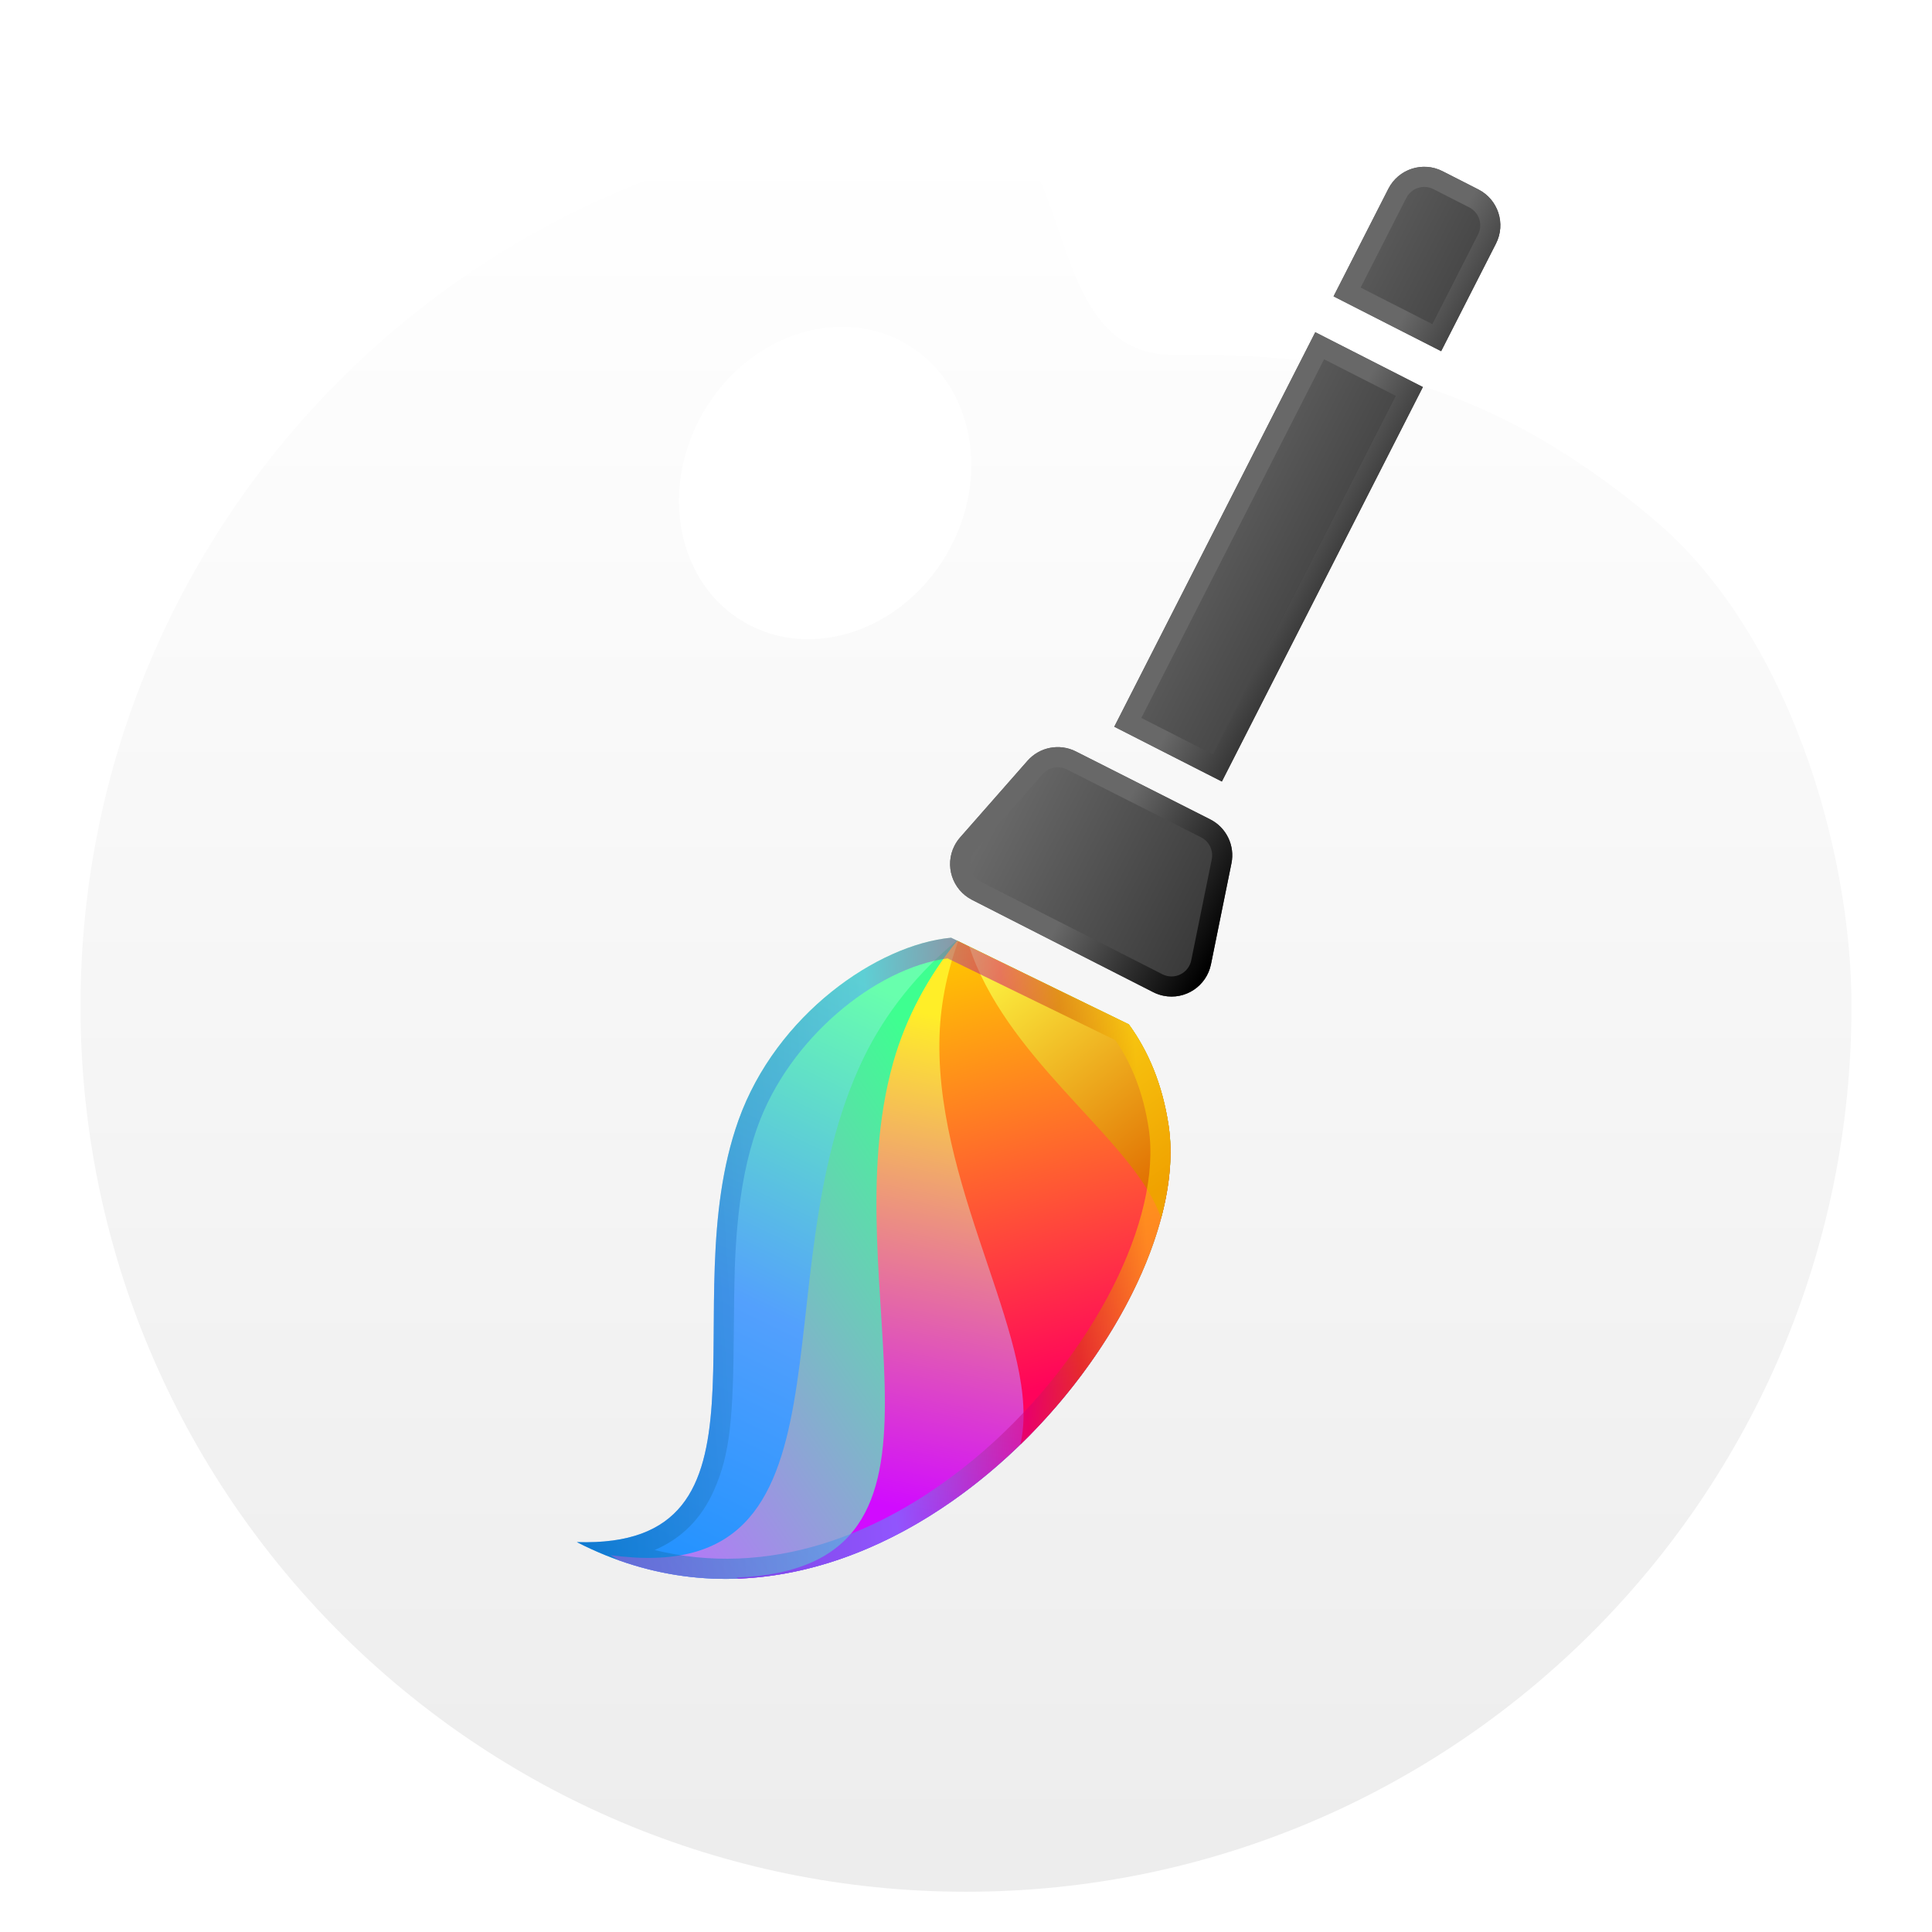 <svg xmlns="http://www.w3.org/2000/svg" width="96" height="96" viewBox="0 0 96 96">
  <defs>
    <filter id="deepin-draw-a" width="127.3%" height="138.5%" x="-13.6%" y="-24.2%" filterUnits="objectBoundingBox">
      <feOffset dy="2" in="SourceAlpha" result="shadowOffsetOuter1"/>
      <feGaussianBlur in="shadowOffsetOuter1" result="shadowBlurOuter1" stdDeviation="2"/>
      <feComposite in="shadowBlurOuter1" in2="SourceAlpha" operator="out" result="shadowBlurOuter1"/>
      <feColorMatrix in="shadowBlurOuter1" result="shadowMatrixOuter1" values="0 0 0 0 0   0 0 0 0 0   0 0 0 0 0  0 0 0 0.2 0"/>
      <feMerge>
        <feMergeNode in="shadowMatrixOuter1"/>
        <feMergeNode in="SourceGraphic"/>
      </feMerge>
    </filter>
    <linearGradient id="deepin-draw-b" x1="50%" x2="50%" y1="0%" y2="98.139%">
      <stop offset="0%" stop-color="#FFF"/>
      <stop offset="100%" stop-color="#EDEDED"/>
    </linearGradient>
    <filter id="deepin-draw-c" width="146.6%" height="133.3%" x="-23.3%" y="-16.7%" filterUnits="objectBoundingBox">
      <feOffset dx="2" dy="2" in="SourceAlpha" result="shadowOffsetOuter1"/>
      <feGaussianBlur in="shadowOffsetOuter1" result="shadowBlurOuter1" stdDeviation="2.5"/>
      <feColorMatrix in="shadowBlurOuter1" result="shadowMatrixOuter1" values="0 0 0 0 0   0 0 0 0 0   0 0 0 0 0  0 0 0 0.2 0"/>
      <feMerge>
        <feMergeNode in="shadowMatrixOuter1"/>
        <feMergeNode in="SourceGraphic"/>
      </feMerge>
    </filter>
    <linearGradient id="deepin-draw-d" x1="52.431%" x2="34.837%" y1="0%" y2="86.29%">
      <stop offset="0%" stop-color="#1B90FF"/>
      <stop offset="47.525%" stop-color="#53A0FD"/>
      <stop offset="100%" stop-color="#68FFAD"/>
    </linearGradient>
    <linearGradient id="deepin-draw-e" x1="51.9%" x2="62.67%" y1="0%" y2="71.03%">
      <stop offset="0%" stop-color="#BC6FFF"/>
      <stop offset="100%" stop-color="#3EFF90"/>
    </linearGradient>
    <linearGradient id="deepin-draw-f" x1="62.399%" x2="33.646%" y1="18.3%" y2="92.174%">
      <stop offset="0%" stop-color="#D10BFF"/>
      <stop offset="100%" stop-color="#FFEE28"/>
    </linearGradient>
    <linearGradient id="deepin-draw-g" x1="96.227%" x2=".143%" y1="20.632%" y2="84.812%">
      <stop offset="0%" stop-color="#FF035B"/>
      <stop offset="100%" stop-color="#FFC800"/>
    </linearGradient>
    <linearGradient id="deepin-draw-h" x1="95.792%" x2="0%" y1="45.147%" y2="52.564%">
      <stop offset="0%" stop-color="#E06C00"/>
      <stop offset="100%" stop-color="#FFFF46"/>
    </linearGradient>
    <linearGradient id="deepin-draw-i" x1="107.076%" x2="-3.08%" y1="27.653%" y2="35.741%">
      <stop offset="0%" stop-color="#FFD900"/>
      <stop offset="14.463%" stop-color="#FFD800"/>
      <stop offset="25.088%" stop-color="#CE4F02"/>
      <stop offset="33.457%" stop-color="#D30079"/>
      <stop offset="53.45%" stop-color="#53A0FD"/>
      <stop offset="100%" stop-color="#0064A2"/>
    </linearGradient>
    <linearGradient id="deepin-draw-j" x1="-37.323%" x2="100%" y1="100%" y2="100%">
      <stop offset="0%" stop-color="#828282"/>
      <stop offset="100%" stop-color="#353535"/>
    </linearGradient>
    <linearGradient id="deepin-draw-k" x1="30.494%" x2="48.452%" y1="78.679%" y2="94.003%">
      <stop offset="0%" stop-color="#686868"/>
      <stop offset="100%"/>
    </linearGradient>
  </defs>
  <g fill="none" fill-rule="evenodd" filter="url(#deepin-draw-a)" transform="translate(4 1)">
    <path fill="url(#deepin-draw-b)" d="M44,3 C49.771,3 47.401,14.725 54.405,14.642 C62.101,14.55 69.531,15.518 78.189,22.821 C84.756,28.36 88,39.008 88,47 C88,71.301 68.301,91 44,91 C19.699,91 0,71.301 0,47 C0,22.699 19.699,3 44,3 Z M30.938,17.5 C28.729,21.326 29.652,25.995 33,27.928 C36.348,29.861 40.853,28.326 43.062,24.5 C45.271,20.674 44.348,16.005 41,14.072 C37.652,12.139 33.147,13.674 30.938,17.5 Z"/>
    <g filter="url(#deepin-draw-c)" transform="translate(15 .47)">
      <g transform="translate(0 36.53)">
        <path fill="url(#deepin-draw-d)" d="M19.672,3.343 C36.017,7.664 35.289,32.117 27.682,38.393 C26.062,39.73 24.421,40.48 22.839,40.813 L13.397,38.105 C10.914,35.407 9.492,29.46 11.612,24.299 C15.352,15.196 27.682,10.105 19.672,3.343 Z" transform="scale(1 -1) rotate(-42 -35.79 0)"/>
        <path fill="url(#deepin-draw-e)" d="M21.194,4.403 L21.659,4.48 C35.775,10.292 34.779,32.823 27.522,38.81 C25.902,40.147 24.261,40.897 22.68,41.23 L13.539,38.61 C13.187,36.211 13.281,33.632 14.015,31.126 C17.426,19.487 31.883,11.659 21.194,4.403 Z" transform="scale(1 -1) rotate(-42 -36.413 0)"/>
        <path fill="url(#deepin-draw-f)" d="M27.661,4.905 L27.79,4.951 C36.466,13.406 34.859,30.817 28.612,35.971 C26.992,37.308 25.351,38.058 23.77,38.391 L14.651,35.776 C14.764,33.558 15.288,31.268 16.344,29.136 C21.543,18.631 36.618,13.606 27.661,4.905 Z" transform="scale(1 -1) rotate(-42 -32.17 0)"/>
        <path fill="url(#deepin-draw-g)" d="M33.41,23.471 C31.79,24.808 30.149,25.558 28.568,25.892 L19.503,23.293 C20.124,21.751 21,20.26 22.159,18.942 C27.23,13.177 36.134,11.118 38.533,6.769 C38.999,13.698 36.949,20.552 33.41,23.471 Z" transform="scale(1 -1) rotate(-42 -13.49 0)"/>
        <path fill="url(#deepin-draw-h)" d="M38.004,11.504 C36.384,12.841 34.743,13.591 33.162,13.924 L24.685,11.492 C24.982,11.322 25.288,11.163 25.604,11.018 C30.824,8.621 37.458,9.729 40.8,7.839 C40.026,9.354 39.085,10.612 38.004,11.504 Z" transform="scale(1 -1) rotate(-42 4.396 0)"/>
        <path fill="url(#deepin-draw-i)" fill-rule="nonzero" d="M27.894,30.083 C33.321,25.362 36.748,18.57 36.08,14.087 C35.823,12.362 35.257,10.901 34.422,9.687 L26.084,5.621 C22.474,6.11 18.203,9.618 16.638,13.997 C16.111,15.47 15.795,17.105 15.631,19.013 C15.511,20.402 15.481,21.521 15.465,24 C15.435,28.487 15.281,30.228 14.485,32.033 C13.866,33.438 12.892,34.436 11.528,35.02 C17.033,36.377 22.826,34.493 27.894,30.083 Z M35.09,8.901 C36.042,10.207 36.759,11.862 37.069,13.939 C38.523,23.693 22.702,42.352 7.664,34.626 C18.141,34.961 12.384,22.927 15.696,13.66 C17.574,8.406 22.611,4.938 26.261,4.594 L35.09,8.901 Z" opacity=".5"/>
      </g>
      <path fill="url(#deepin-draw-j)" d="M45.209,34.938 C46.11,34.936 46.901,35.535 47.142,36.403 L48.514,41.339 C48.809,42.403 48.186,43.505 47.122,43.801 C46.948,43.849 46.768,43.874 46.587,43.874 L36.483,43.874 C35.378,43.874 34.483,42.979 34.483,41.874 C34.483,41.707 34.504,41.541 34.545,41.379 L35.799,36.467 C36.024,35.583 36.819,34.964 37.73,34.961 L45.209,34.938 Z M44.873,11 L44.873,33 L38.873,33 L38.873,11 L44.873,11 Z M42.873,1 C43.978,1 44.873,1.895 44.873,3 L44.873,3 L44.873,9 L38.873,9 L38.873,3 C38.873,1.895 39.769,1 40.873,1 L40.873,1 Z" transform="rotate(27 41.535 22.437)"/>
      <path fill="url(#deepin-draw-k)" fill-rule="nonzero" d="M35.713,30.203 L39.277,32.019 L48.357,14.199 L44.793,12.383 L35.713,30.203 Z M44.356,11.038 L49.702,13.762 L39.714,33.364 L34.368,30.64 L44.356,11.038 Z M30.806,32.994 L27.458,36.802 C27.403,36.864 27.356,36.934 27.318,37.008 C27.067,37.5 27.263,38.102 27.755,38.353 L36.758,42.94 C36.838,42.981 36.924,43.011 37.013,43.029 C37.554,43.139 38.082,42.789 38.192,42.248 L39.211,37.228 C39.3,36.786 39.084,36.34 38.682,36.136 L32.008,32.761 C31.601,32.556 31.107,32.651 30.806,32.994 Z M32.459,31.869 L39.133,35.244 C39.937,35.65 40.37,36.544 40.191,37.426 L39.172,42.447 C38.952,43.529 37.897,44.229 36.814,44.009 C36.637,43.973 36.465,43.913 36.304,43.831 L27.301,39.244 C26.317,38.742 25.926,37.538 26.427,36.554 C26.503,36.405 26.597,36.267 26.707,36.141 L30.055,32.333 C30.657,31.649 31.646,31.458 32.459,31.869 Z M50.173,10.635 L52.443,6.18 C52.693,5.688 52.498,5.086 52.006,4.835 L50.223,3.927 C49.731,3.676 49.129,3.872 48.879,4.364 L46.609,8.819 L50.173,10.635 Z M45.264,9.256 L47.987,3.91 C48.489,2.926 49.693,2.535 50.677,3.036 L52.46,3.944 C53.444,4.445 53.835,5.65 53.334,6.634 L50.61,11.98 L45.264,9.256 Z"/>
    </g>
  </g>
</svg>
